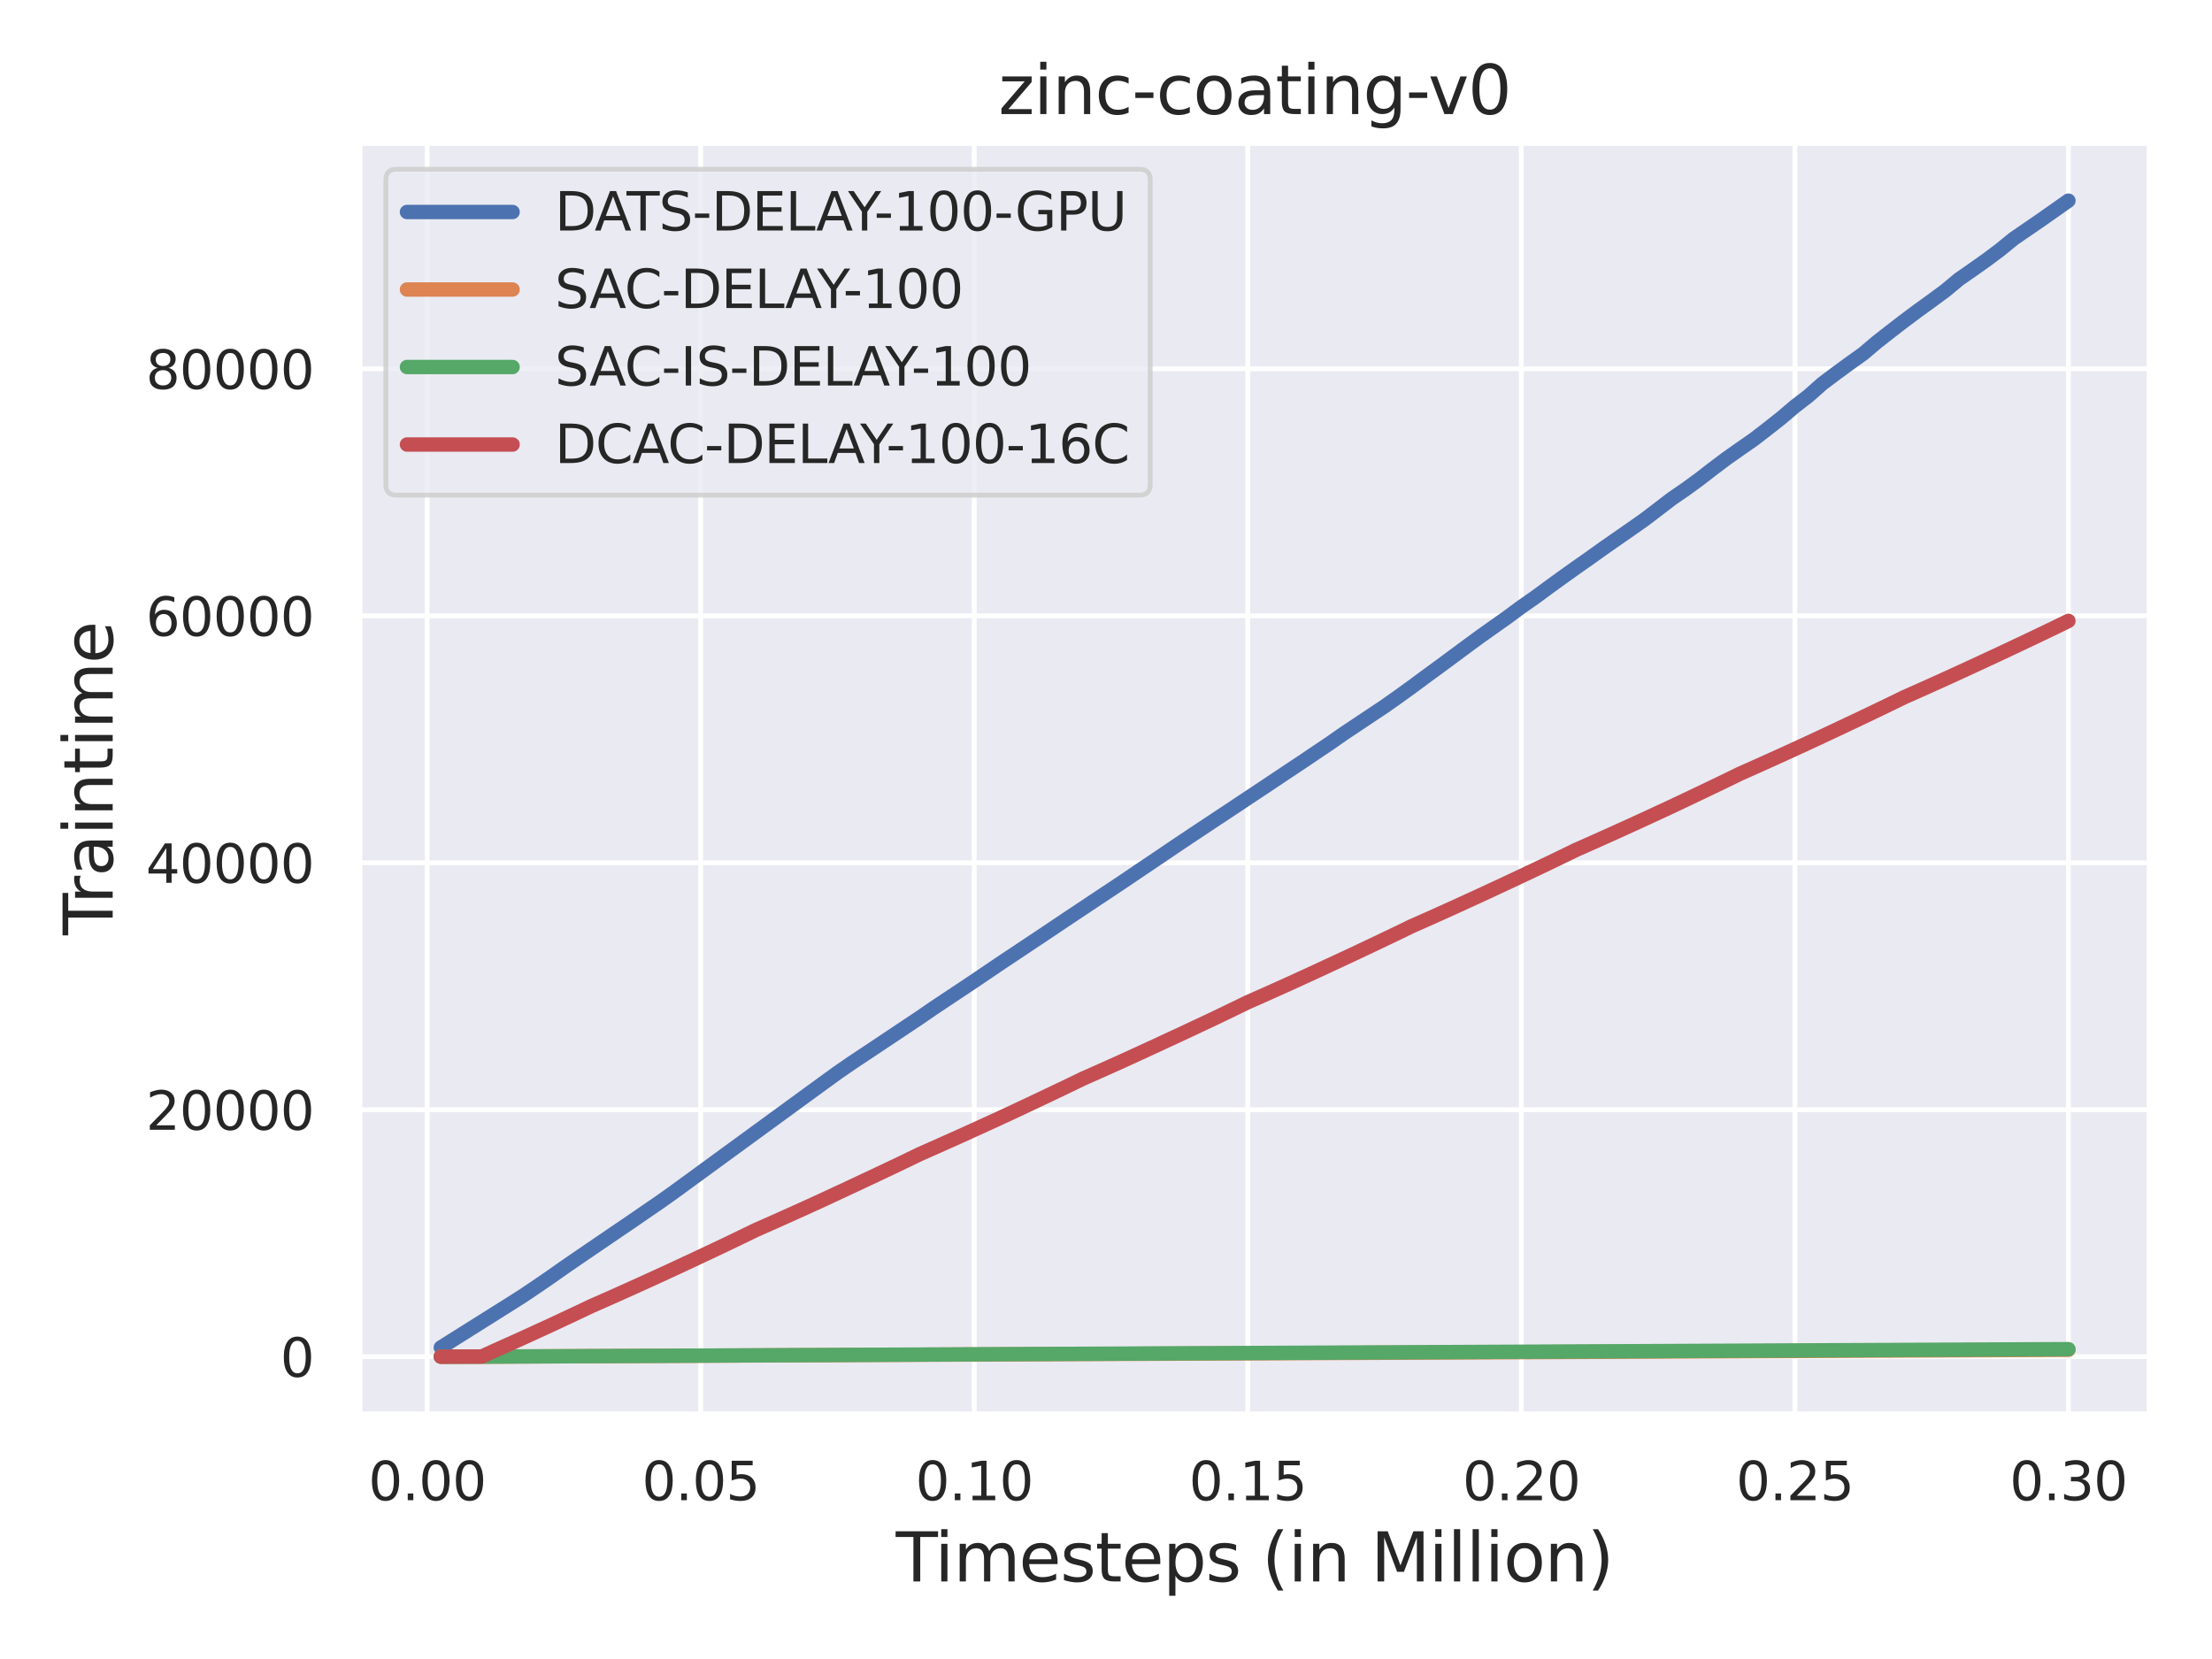 <?xml version="1.0" encoding="utf-8" standalone="no"?>
<!DOCTYPE svg PUBLIC "-//W3C//DTD SVG 1.1//EN"
  "http://www.w3.org/Graphics/SVG/1.1/DTD/svg11.dtd">
<svg xmlns:xlink="http://www.w3.org/1999/xlink" width="460.8pt" height="345.6pt" viewBox="0 0 460.8 345.6" xmlns="http://www.w3.org/2000/svg" version="1.1">
 <defs>
  <style type="text/css">*{stroke-linejoin: round; stroke-linecap: butt}</style>
 </defs>
 <g id="figure_1">
  <g id="patch_1">
   <path d="M 0 345.6 
L 460.8 345.6 
L 460.8 0 
L 0 0 
z
" style="fill: #ffffff"/>
  </g>
  <g id="axes_1">
   <g id="patch_2">
    <path d="M 74.88 294.66 
L 447.84 294.66 
L 447.84 29.76 
L 74.88 29.76 
z
" style="fill: #eaeaf2"/>
   </g>
   <g id="matplotlib.axis_1">
    <g id="xtick_1">
     <g id="line2d_1">
      <path d="M 88.984 294.66 
L 88.984 29.76 
" clip-path="url(#pa0d3969c06)" style="fill: none; stroke: #ffffff; stroke-linecap: round"/>
     </g>
     <g id="text_1">
      <!-- 0.00 -->
      <g style="fill: #262626" transform="translate(76.737 312.518)scale(0.11 -0.11)">
       <defs>
        <path id="DejaVuSans-30" d="M 2034 4250 
Q 1547 4250 1301 3770 
Q 1056 3291 1056 2328 
Q 1056 1369 1301 889 
Q 1547 409 2034 409 
Q 2525 409 2770 889 
Q 3016 1369 3016 2328 
Q 3016 3291 2770 3770 
Q 2525 4250 2034 4250 
z
M 2034 4750 
Q 2819 4750 3233 4129 
Q 3647 3509 3647 2328 
Q 3647 1150 3233 529 
Q 2819 -91 2034 -91 
Q 1250 -91 836 529 
Q 422 1150 422 2328 
Q 422 3509 836 4129 
Q 1250 4750 2034 4750 
z
" transform="scale(0.016)"/>
        <path id="DejaVuSans-2e" d="M 684 794 
L 1344 794 
L 1344 0 
L 684 0 
L 684 794 
z
" transform="scale(0.016)"/>
       </defs>
       <use xlink:href="#DejaVuSans-30"/>
       <use xlink:href="#DejaVuSans-2e" x="63.623"/>
       <use xlink:href="#DejaVuSans-30" x="95.41"/>
       <use xlink:href="#DejaVuSans-30" x="159.033"/>
      </g>
     </g>
    </g>
    <g id="xtick_2">
     <g id="line2d_2">
      <path d="M 145.967 294.66 
L 145.967 29.76 
" clip-path="url(#pa0d3969c06)" style="fill: none; stroke: #ffffff; stroke-linecap: round"/>
     </g>
     <g id="text_2">
      <!-- 0.05 -->
      <g style="fill: #262626" transform="translate(133.721 312.518)scale(0.11 -0.11)">
       <defs>
        <path id="DejaVuSans-35" d="M 691 4666 
L 3169 4666 
L 3169 4134 
L 1269 4134 
L 1269 2991 
Q 1406 3038 1543 3061 
Q 1681 3084 1819 3084 
Q 2600 3084 3056 2656 
Q 3513 2228 3513 1497 
Q 3513 744 3044 326 
Q 2575 -91 1722 -91 
Q 1428 -91 1123 -41 
Q 819 9 494 109 
L 494 744 
Q 775 591 1075 516 
Q 1375 441 1709 441 
Q 2250 441 2565 725 
Q 2881 1009 2881 1497 
Q 2881 1984 2565 2268 
Q 2250 2553 1709 2553 
Q 1456 2553 1204 2497 
Q 953 2441 691 2322 
L 691 4666 
z
" transform="scale(0.016)"/>
       </defs>
       <use xlink:href="#DejaVuSans-30"/>
       <use xlink:href="#DejaVuSans-2e" x="63.623"/>
       <use xlink:href="#DejaVuSans-30" x="95.41"/>
       <use xlink:href="#DejaVuSans-35" x="159.033"/>
      </g>
     </g>
    </g>
    <g id="xtick_3">
     <g id="line2d_3">
      <path d="M 202.951 294.66 
L 202.951 29.76 
" clip-path="url(#pa0d3969c06)" style="fill: none; stroke: #ffffff; stroke-linecap: round"/>
     </g>
     <g id="text_3">
      <!-- 0.10 -->
      <g style="fill: #262626" transform="translate(190.705 312.518)scale(0.11 -0.11)">
       <defs>
        <path id="DejaVuSans-31" d="M 794 531 
L 1825 531 
L 1825 4091 
L 703 3866 
L 703 4441 
L 1819 4666 
L 2450 4666 
L 2450 531 
L 3481 531 
L 3481 0 
L 794 0 
L 794 531 
z
" transform="scale(0.016)"/>
       </defs>
       <use xlink:href="#DejaVuSans-30"/>
       <use xlink:href="#DejaVuSans-2e" x="63.623"/>
       <use xlink:href="#DejaVuSans-31" x="95.41"/>
       <use xlink:href="#DejaVuSans-30" x="159.033"/>
      </g>
     </g>
    </g>
    <g id="xtick_4">
     <g id="line2d_4">
      <path d="M 259.935 294.66 
L 259.935 29.76 
" clip-path="url(#pa0d3969c06)" style="fill: none; stroke: #ffffff; stroke-linecap: round"/>
     </g>
     <g id="text_4">
      <!-- 0.15 -->
      <g style="fill: #262626" transform="translate(247.689 312.518)scale(0.11 -0.11)">
       <use xlink:href="#DejaVuSans-30"/>
       <use xlink:href="#DejaVuSans-2e" x="63.623"/>
       <use xlink:href="#DejaVuSans-31" x="95.41"/>
       <use xlink:href="#DejaVuSans-35" x="159.033"/>
      </g>
     </g>
    </g>
    <g id="xtick_5">
     <g id="line2d_5">
      <path d="M 316.919 294.66 
L 316.919 29.76 
" clip-path="url(#pa0d3969c06)" style="fill: none; stroke: #ffffff; stroke-linecap: round"/>
     </g>
     <g id="text_5">
      <!-- 0.20 -->
      <g style="fill: #262626" transform="translate(304.673 312.518)scale(0.11 -0.11)">
       <defs>
        <path id="DejaVuSans-32" d="M 1228 531 
L 3431 531 
L 3431 0 
L 469 0 
L 469 531 
Q 828 903 1448 1529 
Q 2069 2156 2228 2338 
Q 2531 2678 2651 2914 
Q 2772 3150 2772 3378 
Q 2772 3750 2511 3984 
Q 2250 4219 1831 4219 
Q 1534 4219 1204 4116 
Q 875 4013 500 3803 
L 500 4441 
Q 881 4594 1212 4672 
Q 1544 4750 1819 4750 
Q 2544 4750 2975 4387 
Q 3406 4025 3406 3419 
Q 3406 3131 3298 2873 
Q 3191 2616 2906 2266 
Q 2828 2175 2409 1742 
Q 1991 1309 1228 531 
z
" transform="scale(0.016)"/>
       </defs>
       <use xlink:href="#DejaVuSans-30"/>
       <use xlink:href="#DejaVuSans-2e" x="63.623"/>
       <use xlink:href="#DejaVuSans-32" x="95.41"/>
       <use xlink:href="#DejaVuSans-30" x="159.033"/>
      </g>
     </g>
    </g>
    <g id="xtick_6">
     <g id="line2d_6">
      <path d="M 373.903 294.66 
L 373.903 29.76 
" clip-path="url(#pa0d3969c06)" style="fill: none; stroke: #ffffff; stroke-linecap: round"/>
     </g>
     <g id="text_6">
      <!-- 0.25 -->
      <g style="fill: #262626" transform="translate(361.657 312.518)scale(0.11 -0.11)">
       <use xlink:href="#DejaVuSans-30"/>
       <use xlink:href="#DejaVuSans-2e" x="63.623"/>
       <use xlink:href="#DejaVuSans-32" x="95.41"/>
       <use xlink:href="#DejaVuSans-35" x="159.033"/>
      </g>
     </g>
    </g>
    <g id="xtick_7">
     <g id="line2d_7">
      <path d="M 430.887 294.66 
L 430.887 29.76 
" clip-path="url(#pa0d3969c06)" style="fill: none; stroke: #ffffff; stroke-linecap: round"/>
     </g>
     <g id="text_7">
      <!-- 0.30 -->
      <g style="fill: #262626" transform="translate(418.641 312.518)scale(0.11 -0.11)">
       <defs>
        <path id="DejaVuSans-33" d="M 2597 2516 
Q 3050 2419 3304 2112 
Q 3559 1806 3559 1356 
Q 3559 666 3084 287 
Q 2609 -91 1734 -91 
Q 1441 -91 1130 -33 
Q 819 25 488 141 
L 488 750 
Q 750 597 1062 519 
Q 1375 441 1716 441 
Q 2309 441 2620 675 
Q 2931 909 2931 1356 
Q 2931 1769 2642 2001 
Q 2353 2234 1838 2234 
L 1294 2234 
L 1294 2753 
L 1863 2753 
Q 2328 2753 2575 2939 
Q 2822 3125 2822 3475 
Q 2822 3834 2567 4026 
Q 2313 4219 1838 4219 
Q 1578 4219 1281 4162 
Q 984 4106 628 3988 
L 628 4550 
Q 988 4650 1302 4700 
Q 1616 4750 1894 4750 
Q 2613 4750 3031 4423 
Q 3450 4097 3450 3541 
Q 3450 3153 3228 2886 
Q 3006 2619 2597 2516 
z
" transform="scale(0.016)"/>
       </defs>
       <use xlink:href="#DejaVuSans-30"/>
       <use xlink:href="#DejaVuSans-2e" x="63.623"/>
       <use xlink:href="#DejaVuSans-33" x="95.41"/>
       <use xlink:href="#DejaVuSans-30" x="159.033"/>
      </g>
     </g>
    </g>
    <g id="text_8">
     <!-- Timesteps (in Million) -->
     <g style="fill: #262626" transform="translate(186.614 329.444)scale(0.14 -0.14)">
      <defs>
       <path id="DejaVuSans-54" d="M -19 4666 
L 3928 4666 
L 3928 4134 
L 2272 4134 
L 2272 0 
L 1638 0 
L 1638 4134 
L -19 4134 
L -19 4666 
z
" transform="scale(0.016)"/>
       <path id="DejaVuSans-69" d="M 603 3500 
L 1178 3500 
L 1178 0 
L 603 0 
L 603 3500 
z
M 603 4863 
L 1178 4863 
L 1178 4134 
L 603 4134 
L 603 4863 
z
" transform="scale(0.016)"/>
       <path id="DejaVuSans-6d" d="M 3328 2828 
Q 3544 3216 3844 3400 
Q 4144 3584 4550 3584 
Q 5097 3584 5394 3201 
Q 5691 2819 5691 2113 
L 5691 0 
L 5113 0 
L 5113 2094 
Q 5113 2597 4934 2840 
Q 4756 3084 4391 3084 
Q 3944 3084 3684 2787 
Q 3425 2491 3425 1978 
L 3425 0 
L 2847 0 
L 2847 2094 
Q 2847 2600 2669 2842 
Q 2491 3084 2119 3084 
Q 1678 3084 1418 2786 
Q 1159 2488 1159 1978 
L 1159 0 
L 581 0 
L 581 3500 
L 1159 3500 
L 1159 2956 
Q 1356 3278 1631 3431 
Q 1906 3584 2284 3584 
Q 2666 3584 2933 3390 
Q 3200 3197 3328 2828 
z
" transform="scale(0.016)"/>
       <path id="DejaVuSans-65" d="M 3597 1894 
L 3597 1613 
L 953 1613 
Q 991 1019 1311 708 
Q 1631 397 2203 397 
Q 2534 397 2845 478 
Q 3156 559 3463 722 
L 3463 178 
Q 3153 47 2828 -22 
Q 2503 -91 2169 -91 
Q 1331 -91 842 396 
Q 353 884 353 1716 
Q 353 2575 817 3079 
Q 1281 3584 2069 3584 
Q 2775 3584 3186 3129 
Q 3597 2675 3597 1894 
z
M 3022 2063 
Q 3016 2534 2758 2815 
Q 2500 3097 2075 3097 
Q 1594 3097 1305 2825 
Q 1016 2553 972 2059 
L 3022 2063 
z
" transform="scale(0.016)"/>
       <path id="DejaVuSans-73" d="M 2834 3397 
L 2834 2853 
Q 2591 2978 2328 3040 
Q 2066 3103 1784 3103 
Q 1356 3103 1142 2972 
Q 928 2841 928 2578 
Q 928 2378 1081 2264 
Q 1234 2150 1697 2047 
L 1894 2003 
Q 2506 1872 2764 1633 
Q 3022 1394 3022 966 
Q 3022 478 2636 193 
Q 2250 -91 1575 -91 
Q 1294 -91 989 -36 
Q 684 19 347 128 
L 347 722 
Q 666 556 975 473 
Q 1284 391 1588 391 
Q 1994 391 2212 530 
Q 2431 669 2431 922 
Q 2431 1156 2273 1281 
Q 2116 1406 1581 1522 
L 1381 1569 
Q 847 1681 609 1914 
Q 372 2147 372 2553 
Q 372 3047 722 3315 
Q 1072 3584 1716 3584 
Q 2034 3584 2315 3537 
Q 2597 3491 2834 3397 
z
" transform="scale(0.016)"/>
       <path id="DejaVuSans-74" d="M 1172 4494 
L 1172 3500 
L 2356 3500 
L 2356 3053 
L 1172 3053 
L 1172 1153 
Q 1172 725 1289 603 
Q 1406 481 1766 481 
L 2356 481 
L 2356 0 
L 1766 0 
Q 1100 0 847 248 
Q 594 497 594 1153 
L 594 3053 
L 172 3053 
L 172 3500 
L 594 3500 
L 594 4494 
L 1172 4494 
z
" transform="scale(0.016)"/>
       <path id="DejaVuSans-70" d="M 1159 525 
L 1159 -1331 
L 581 -1331 
L 581 3500 
L 1159 3500 
L 1159 2969 
Q 1341 3281 1617 3432 
Q 1894 3584 2278 3584 
Q 2916 3584 3314 3078 
Q 3713 2572 3713 1747 
Q 3713 922 3314 415 
Q 2916 -91 2278 -91 
Q 1894 -91 1617 61 
Q 1341 213 1159 525 
z
M 3116 1747 
Q 3116 2381 2855 2742 
Q 2594 3103 2138 3103 
Q 1681 3103 1420 2742 
Q 1159 2381 1159 1747 
Q 1159 1113 1420 752 
Q 1681 391 2138 391 
Q 2594 391 2855 752 
Q 3116 1113 3116 1747 
z
" transform="scale(0.016)"/>
       <path id="DejaVuSans-20" transform="scale(0.016)"/>
       <path id="DejaVuSans-28" d="M 1984 4856 
Q 1566 4138 1362 3434 
Q 1159 2731 1159 2009 
Q 1159 1288 1364 580 
Q 1569 -128 1984 -844 
L 1484 -844 
Q 1016 -109 783 600 
Q 550 1309 550 2009 
Q 550 2706 781 3412 
Q 1013 4119 1484 4856 
L 1984 4856 
z
" transform="scale(0.016)"/>
       <path id="DejaVuSans-6e" d="M 3513 2113 
L 3513 0 
L 2938 0 
L 2938 2094 
Q 2938 2591 2744 2837 
Q 2550 3084 2163 3084 
Q 1697 3084 1428 2787 
Q 1159 2491 1159 1978 
L 1159 0 
L 581 0 
L 581 3500 
L 1159 3500 
L 1159 2956 
Q 1366 3272 1645 3428 
Q 1925 3584 2291 3584 
Q 2894 3584 3203 3211 
Q 3513 2838 3513 2113 
z
" transform="scale(0.016)"/>
       <path id="DejaVuSans-4d" d="M 628 4666 
L 1569 4666 
L 2759 1491 
L 3956 4666 
L 4897 4666 
L 4897 0 
L 4281 0 
L 4281 4097 
L 3078 897 
L 2444 897 
L 1241 4097 
L 1241 0 
L 628 0 
L 628 4666 
z
" transform="scale(0.016)"/>
       <path id="DejaVuSans-6c" d="M 603 4863 
L 1178 4863 
L 1178 0 
L 603 0 
L 603 4863 
z
" transform="scale(0.016)"/>
       <path id="DejaVuSans-6f" d="M 1959 3097 
Q 1497 3097 1228 2736 
Q 959 2375 959 1747 
Q 959 1119 1226 758 
Q 1494 397 1959 397 
Q 2419 397 2687 759 
Q 2956 1122 2956 1747 
Q 2956 2369 2687 2733 
Q 2419 3097 1959 3097 
z
M 1959 3584 
Q 2709 3584 3137 3096 
Q 3566 2609 3566 1747 
Q 3566 888 3137 398 
Q 2709 -91 1959 -91 
Q 1206 -91 779 398 
Q 353 888 353 1747 
Q 353 2609 779 3096 
Q 1206 3584 1959 3584 
z
" transform="scale(0.016)"/>
       <path id="DejaVuSans-29" d="M 513 4856 
L 1013 4856 
Q 1481 4119 1714 3412 
Q 1947 2706 1947 2009 
Q 1947 1309 1714 600 
Q 1481 -109 1013 -844 
L 513 -844 
Q 928 -128 1133 580 
Q 1338 1288 1338 2009 
Q 1338 2731 1133 3434 
Q 928 4138 513 4856 
z
" transform="scale(0.016)"/>
      </defs>
      <use xlink:href="#DejaVuSans-54"/>
      <use xlink:href="#DejaVuSans-69" x="57.959"/>
      <use xlink:href="#DejaVuSans-6d" x="85.742"/>
      <use xlink:href="#DejaVuSans-65" x="183.154"/>
      <use xlink:href="#DejaVuSans-73" x="244.678"/>
      <use xlink:href="#DejaVuSans-74" x="296.777"/>
      <use xlink:href="#DejaVuSans-65" x="335.986"/>
      <use xlink:href="#DejaVuSans-70" x="397.51"/>
      <use xlink:href="#DejaVuSans-73" x="460.986"/>
      <use xlink:href="#DejaVuSans-20" x="513.086"/>
      <use xlink:href="#DejaVuSans-28" x="544.873"/>
      <use xlink:href="#DejaVuSans-69" x="583.887"/>
      <use xlink:href="#DejaVuSans-6e" x="611.67"/>
      <use xlink:href="#DejaVuSans-20" x="675.049"/>
      <use xlink:href="#DejaVuSans-4d" x="706.836"/>
      <use xlink:href="#DejaVuSans-69" x="793.115"/>
      <use xlink:href="#DejaVuSans-6c" x="820.898"/>
      <use xlink:href="#DejaVuSans-6c" x="848.682"/>
      <use xlink:href="#DejaVuSans-69" x="876.465"/>
      <use xlink:href="#DejaVuSans-6f" x="904.248"/>
      <use xlink:href="#DejaVuSans-6e" x="965.43"/>
      <use xlink:href="#DejaVuSans-29" x="1028.809"/>
     </g>
    </g>
   </g>
   <g id="matplotlib.axis_2">
    <g id="ytick_1">
     <g id="line2d_8">
      <path d="M 74.88 282.621 
L 447.84 282.621 
" clip-path="url(#pa0d3969c06)" style="fill: none; stroke: #ffffff; stroke-linecap: round"/>
     </g>
     <g id="text_9">
      <!-- 0 -->
      <g style="fill: #262626" transform="translate(58.381 286.8)scale(0.11 -0.11)">
       <use xlink:href="#DejaVuSans-30"/>
      </g>
     </g>
    </g>
    <g id="ytick_2">
     <g id="line2d_9">
      <path d="M 74.88 231.174 
L 447.84 231.174 
" clip-path="url(#pa0d3969c06)" style="fill: none; stroke: #ffffff; stroke-linecap: round"/>
     </g>
     <g id="text_10">
      <!-- 20000 -->
      <g style="fill: #262626" transform="translate(30.386 235.353)scale(0.11 -0.11)">
       <use xlink:href="#DejaVuSans-32"/>
       <use xlink:href="#DejaVuSans-30" x="63.623"/>
       <use xlink:href="#DejaVuSans-30" x="127.246"/>
       <use xlink:href="#DejaVuSans-30" x="190.869"/>
       <use xlink:href="#DejaVuSans-30" x="254.492"/>
      </g>
     </g>
    </g>
    <g id="ytick_3">
     <g id="line2d_10">
      <path d="M 74.88 179.727 
L 447.84 179.727 
" clip-path="url(#pa0d3969c06)" style="fill: none; stroke: #ffffff; stroke-linecap: round"/>
     </g>
     <g id="text_11">
      <!-- 40000 -->
      <g style="fill: #262626" transform="translate(30.386 183.906)scale(0.11 -0.11)">
       <defs>
        <path id="DejaVuSans-34" d="M 2419 4116 
L 825 1625 
L 2419 1625 
L 2419 4116 
z
M 2253 4666 
L 3047 4666 
L 3047 1625 
L 3713 1625 
L 3713 1100 
L 3047 1100 
L 3047 0 
L 2419 0 
L 2419 1100 
L 313 1100 
L 313 1709 
L 2253 4666 
z
" transform="scale(0.016)"/>
       </defs>
       <use xlink:href="#DejaVuSans-34"/>
       <use xlink:href="#DejaVuSans-30" x="63.623"/>
       <use xlink:href="#DejaVuSans-30" x="127.246"/>
       <use xlink:href="#DejaVuSans-30" x="190.869"/>
       <use xlink:href="#DejaVuSans-30" x="254.492"/>
      </g>
     </g>
    </g>
    <g id="ytick_4">
     <g id="line2d_11">
      <path d="M 74.88 128.28 
L 447.84 128.28 
" clip-path="url(#pa0d3969c06)" style="fill: none; stroke: #ffffff; stroke-linecap: round"/>
     </g>
     <g id="text_12">
      <!-- 60000 -->
      <g style="fill: #262626" transform="translate(30.386 132.459)scale(0.11 -0.11)">
       <defs>
        <path id="DejaVuSans-36" d="M 2113 2584 
Q 1688 2584 1439 2293 
Q 1191 2003 1191 1497 
Q 1191 994 1439 701 
Q 1688 409 2113 409 
Q 2538 409 2786 701 
Q 3034 994 3034 1497 
Q 3034 2003 2786 2293 
Q 2538 2584 2113 2584 
z
M 3366 4563 
L 3366 3988 
Q 3128 4100 2886 4159 
Q 2644 4219 2406 4219 
Q 1781 4219 1451 3797 
Q 1122 3375 1075 2522 
Q 1259 2794 1537 2939 
Q 1816 3084 2150 3084 
Q 2853 3084 3261 2657 
Q 3669 2231 3669 1497 
Q 3669 778 3244 343 
Q 2819 -91 2113 -91 
Q 1303 -91 875 529 
Q 447 1150 447 2328 
Q 447 3434 972 4092 
Q 1497 4750 2381 4750 
Q 2619 4750 2861 4703 
Q 3103 4656 3366 4563 
z
" transform="scale(0.016)"/>
       </defs>
       <use xlink:href="#DejaVuSans-36"/>
       <use xlink:href="#DejaVuSans-30" x="63.623"/>
       <use xlink:href="#DejaVuSans-30" x="127.246"/>
       <use xlink:href="#DejaVuSans-30" x="190.869"/>
       <use xlink:href="#DejaVuSans-30" x="254.492"/>
      </g>
     </g>
    </g>
    <g id="ytick_5">
     <g id="line2d_12">
      <path d="M 74.88 76.833 
L 447.84 76.833 
" clip-path="url(#pa0d3969c06)" style="fill: none; stroke: #ffffff; stroke-linecap: round"/>
     </g>
     <g id="text_13">
      <!-- 80000 -->
      <g style="fill: #262626" transform="translate(30.386 81.012)scale(0.11 -0.11)">
       <defs>
        <path id="DejaVuSans-38" d="M 2034 2216 
Q 1584 2216 1326 1975 
Q 1069 1734 1069 1313 
Q 1069 891 1326 650 
Q 1584 409 2034 409 
Q 2484 409 2743 651 
Q 3003 894 3003 1313 
Q 3003 1734 2745 1975 
Q 2488 2216 2034 2216 
z
M 1403 2484 
Q 997 2584 770 2862 
Q 544 3141 544 3541 
Q 544 4100 942 4425 
Q 1341 4750 2034 4750 
Q 2731 4750 3128 4425 
Q 3525 4100 3525 3541 
Q 3525 3141 3298 2862 
Q 3072 2584 2669 2484 
Q 3125 2378 3379 2068 
Q 3634 1759 3634 1313 
Q 3634 634 3220 271 
Q 2806 -91 2034 -91 
Q 1263 -91 848 271 
Q 434 634 434 1313 
Q 434 1759 690 2068 
Q 947 2378 1403 2484 
z
M 1172 3481 
Q 1172 3119 1398 2916 
Q 1625 2713 2034 2713 
Q 2441 2713 2670 2916 
Q 2900 3119 2900 3481 
Q 2900 3844 2670 4047 
Q 2441 4250 2034 4250 
Q 1625 4250 1398 4047 
Q 1172 3844 1172 3481 
z
" transform="scale(0.016)"/>
       </defs>
       <use xlink:href="#DejaVuSans-38"/>
       <use xlink:href="#DejaVuSans-30" x="63.623"/>
       <use xlink:href="#DejaVuSans-30" x="127.246"/>
       <use xlink:href="#DejaVuSans-30" x="190.869"/>
       <use xlink:href="#DejaVuSans-30" x="254.492"/>
      </g>
     </g>
    </g>
    <g id="text_14">
     <!-- Traintime -->
     <g style="fill: #262626" transform="translate(23.475 194.816)rotate(-90)scale(0.14 -0.14)">
      <defs>
       <path id="DejaVuSans-72" d="M 2631 2963 
Q 2534 3019 2420 3045 
Q 2306 3072 2169 3072 
Q 1681 3072 1420 2755 
Q 1159 2438 1159 1844 
L 1159 0 
L 581 0 
L 581 3500 
L 1159 3500 
L 1159 2956 
Q 1341 3275 1631 3429 
Q 1922 3584 2338 3584 
Q 2397 3584 2469 3576 
Q 2541 3569 2628 3553 
L 2631 2963 
z
" transform="scale(0.016)"/>
       <path id="DejaVuSans-61" d="M 2194 1759 
Q 1497 1759 1228 1600 
Q 959 1441 959 1056 
Q 959 750 1161 570 
Q 1363 391 1709 391 
Q 2188 391 2477 730 
Q 2766 1069 2766 1631 
L 2766 1759 
L 2194 1759 
z
M 3341 1997 
L 3341 0 
L 2766 0 
L 2766 531 
Q 2569 213 2275 61 
Q 1981 -91 1556 -91 
Q 1019 -91 701 211 
Q 384 513 384 1019 
Q 384 1609 779 1909 
Q 1175 2209 1959 2209 
L 2766 2209 
L 2766 2266 
Q 2766 2663 2505 2880 
Q 2244 3097 1772 3097 
Q 1472 3097 1187 3025 
Q 903 2953 641 2809 
L 641 3341 
Q 956 3463 1253 3523 
Q 1550 3584 1831 3584 
Q 2591 3584 2966 3190 
Q 3341 2797 3341 1997 
z
" transform="scale(0.016)"/>
      </defs>
      <use xlink:href="#DejaVuSans-54"/>
      <use xlink:href="#DejaVuSans-72" x="46.334"/>
      <use xlink:href="#DejaVuSans-61" x="87.447"/>
      <use xlink:href="#DejaVuSans-69" x="148.727"/>
      <use xlink:href="#DejaVuSans-6e" x="176.51"/>
      <use xlink:href="#DejaVuSans-74" x="239.889"/>
      <use xlink:href="#DejaVuSans-69" x="279.098"/>
      <use xlink:href="#DejaVuSans-6d" x="306.881"/>
      <use xlink:href="#DejaVuSans-65" x="404.293"/>
     </g>
    </g>
   </g>
   <g id="PolyCollection_1">
    <defs>
     <path id="m9f8b749612" d="M 91.833 -64.89 
L 91.833 -64.89 
L 94.682 -66.681 
L 97.531 -68.471 
L 100.38 -70.262 
L 103.23 -72.053 
L 106.079 -73.843 
L 108.928 -75.649 
L 111.777 -77.568 
L 114.626 -79.521 
L 117.476 -81.525 
L 120.325 -83.485 
L 123.174 -85.427 
L 126.023 -87.368 
L 128.872 -89.308 
L 131.721 -91.243 
L 134.571 -93.21 
L 137.42 -95.157 
L 140.269 -97.18 
L 143.118 -99.261 
L 145.967 -101.341 
L 148.817 -103.421 
L 151.666 -105.502 
L 154.515 -107.582 
L 157.364 -109.661 
L 160.213 -111.741 
L 163.063 -113.821 
L 165.912 -115.901 
L 168.761 -117.982 
L 171.61 -120.052 
L 174.459 -122.124 
L 177.309 -124.089 
L 180.158 -125.987 
L 183.007 -127.883 
L 185.856 -129.783 
L 188.705 -131.683 
L 191.555 -133.582 
L 194.404 -135.544 
L 197.253 -137.441 
L 200.102 -139.338 
L 202.951 -141.236 
L 205.801 -143.164 
L 208.65 -145.09 
L 211.499 -146.986 
L 214.348 -148.883 
L 217.197 -150.777 
L 220.047 -152.691 
L 222.896 -154.6 
L 225.745 -156.492 
L 228.594 -158.39 
L 231.443 -160.282 
L 234.293 -162.177 
L 237.142 -164.114 
L 239.991 -166.023 
L 242.84 -167.952 
L 245.689 -169.876 
L 248.539 -171.778 
L 251.388 -173.668 
L 254.237 -175.556 
L 257.086 -177.444 
L 259.935 -179.342 
L 262.785 -181.232 
L 265.634 -183.129 
L 268.483 -185.032 
L 271.332 -186.922 
L 274.181 -188.85 
L 277.031 -190.763 
L 279.88 -192.753 
L 282.729 -194.651 
L 285.578 -196.553 
L 288.427 -198.451 
L 291.277 -200.463 
L 294.126 -202.52 
L 296.975 -204.628 
L 299.824 -206.71 
L 302.673 -208.818 
L 305.523 -210.931 
L 308.372 -213.021 
L 311.221 -215.04 
L 314.07 -217.053 
L 316.919 -219.169 
L 319.769 -221.151 
L 322.618 -223.251 
L 325.467 -225.315 
L 328.316 -227.35 
L 331.165 -229.345 
L 334.015 -231.387 
L 336.864 -233.371 
L 339.713 -235.351 
L 342.562 -237.353 
L 345.411 -239.523 
L 348.261 -241.706 
L 351.11 -243.664 
L 353.959 -245.741 
L 356.808 -247.943 
L 359.657 -250.085 
L 362.507 -252.094 
L 365.356 -254.075 
L 368.205 -256.274 
L 371.054 -258.52 
L 373.903 -260.94 
L 376.753 -263.135 
L 379.602 -265.665 
L 382.451 -267.807 
L 385.3 -269.893 
L 388.149 -271.933 
L 390.999 -274.347 
L 393.848 -276.575 
L 396.697 -278.769 
L 399.546 -280.898 
L 402.395 -282.954 
L 405.244 -285.057 
L 408.094 -287.427 
L 410.943 -289.408 
L 413.792 -291.424 
L 416.641 -293.554 
L 419.49 -295.877 
L 422.34 -297.836 
L 425.189 -299.791 
L 428.038 -301.796 
L 430.887 -303.799 
L 430.887 -303.799 
L 430.887 -303.799 
L 428.038 -301.796 
L 425.189 -299.791 
L 422.34 -297.836 
L 419.49 -295.877 
L 416.641 -293.554 
L 413.792 -291.424 
L 410.943 -289.408 
L 408.094 -287.427 
L 405.244 -285.057 
L 402.395 -282.954 
L 399.546 -280.898 
L 396.697 -278.769 
L 393.848 -276.575 
L 390.999 -274.347 
L 388.149 -271.933 
L 385.3 -269.893 
L 382.451 -267.807 
L 379.602 -265.665 
L 376.753 -263.135 
L 373.903 -260.94 
L 371.054 -258.52 
L 368.205 -256.274 
L 365.356 -254.075 
L 362.507 -252.094 
L 359.657 -250.085 
L 356.808 -247.943 
L 353.959 -245.741 
L 351.11 -243.664 
L 348.261 -241.706 
L 345.411 -239.523 
L 342.562 -237.353 
L 339.713 -235.351 
L 336.864 -233.371 
L 334.015 -231.387 
L 331.165 -229.345 
L 328.316 -227.35 
L 325.467 -225.315 
L 322.618 -223.251 
L 319.769 -221.151 
L 316.919 -219.169 
L 314.07 -217.053 
L 311.221 -215.04 
L 308.372 -213.021 
L 305.523 -210.931 
L 302.673 -208.818 
L 299.824 -206.71 
L 296.975 -204.628 
L 294.126 -202.52 
L 291.277 -200.463 
L 288.427 -198.451 
L 285.578 -196.553 
L 282.729 -194.651 
L 279.88 -192.753 
L 277.031 -190.763 
L 274.181 -188.85 
L 271.332 -186.922 
L 268.483 -185.032 
L 265.634 -183.129 
L 262.785 -181.232 
L 259.935 -179.342 
L 257.086 -177.444 
L 254.237 -175.556 
L 251.388 -173.668 
L 248.539 -171.778 
L 245.689 -169.876 
L 242.84 -167.952 
L 239.991 -166.023 
L 237.142 -164.114 
L 234.293 -162.177 
L 231.443 -160.282 
L 228.594 -158.39 
L 225.745 -156.492 
L 222.896 -154.6 
L 220.047 -152.691 
L 217.197 -150.777 
L 214.348 -148.883 
L 211.499 -146.986 
L 208.65 -145.09 
L 205.801 -143.164 
L 202.951 -141.236 
L 200.102 -139.338 
L 197.253 -137.441 
L 194.404 -135.544 
L 191.555 -133.582 
L 188.705 -131.683 
L 185.856 -129.783 
L 183.007 -127.883 
L 180.158 -125.987 
L 177.309 -124.089 
L 174.459 -122.124 
L 171.61 -120.052 
L 168.761 -117.982 
L 165.912 -115.901 
L 163.063 -113.821 
L 160.213 -111.741 
L 157.364 -109.661 
L 154.515 -107.582 
L 151.666 -105.502 
L 148.817 -103.421 
L 145.967 -101.341 
L 143.118 -99.261 
L 140.269 -97.18 
L 137.42 -95.157 
L 134.571 -93.21 
L 131.721 -91.243 
L 128.872 -89.308 
L 126.023 -87.368 
L 123.174 -85.427 
L 120.325 -83.485 
L 117.476 -81.525 
L 114.626 -79.521 
L 111.777 -77.568 
L 108.928 -75.649 
L 106.079 -73.843 
L 103.23 -72.053 
L 100.38 -70.262 
L 97.531 -68.471 
L 94.682 -66.681 
L 91.833 -64.89 
z
" style="stroke: #ffffff; stroke-opacity: 0.5"/>
    </defs>
    <g clip-path="url(#pa0d3969c06)">
     <use xlink:href="#m9f8b749612" x="0" y="345.6" style="fill: #4c72b0; fill-opacity: 0.5; stroke: #ffffff; stroke-opacity: 0.5"/>
    </g>
   </g>
   <g id="PolyCollection_2">
    <defs>
     <path id="m6808bc0b25" d="M 91.833 -62.981 
L 91.833 -62.981 
L 94.682 -62.983 
L 97.531 -62.984 
L 100.38 -62.986 
L 103.23 -62.998 
L 106.079 -63.011 
L 108.928 -63.024 
L 111.777 -63.037 
L 114.626 -63.049 
L 117.476 -63.062 
L 120.325 -63.075 
L 123.174 -63.088 
L 126.023 -63.1 
L 128.872 -63.113 
L 131.721 -63.125 
L 134.571 -63.137 
L 137.42 -63.15 
L 140.269 -63.162 
L 143.118 -63.174 
L 145.967 -63.187 
L 148.817 -63.199 
L 151.666 -63.211 
L 154.515 -63.224 
L 157.364 -63.236 
L 160.213 -63.249 
L 163.063 -63.261 
L 165.912 -63.273 
L 168.761 -63.286 
L 171.61 -63.298 
L 174.459 -63.31 
L 177.309 -63.323 
L 180.158 -63.335 
L 183.007 -63.348 
L 185.856 -63.361 
L 188.705 -63.374 
L 191.555 -63.386 
L 194.404 -63.399 
L 197.253 -63.411 
L 200.102 -63.424 
L 202.951 -63.436 
L 205.801 -63.448 
L 208.65 -63.461 
L 211.499 -63.473 
L 214.348 -63.486 
L 217.197 -63.497 
L 220.047 -63.51 
L 222.896 -63.522 
L 225.745 -63.534 
L 228.594 -63.546 
L 231.443 -63.558 
L 234.293 -63.57 
L 237.142 -63.582 
L 239.991 -63.594 
L 242.84 -63.606 
L 245.689 -63.619 
L 248.539 -63.631 
L 251.388 -63.643 
L 254.237 -63.656 
L 257.086 -63.668 
L 259.935 -63.68 
L 262.785 -63.693 
L 265.634 -63.705 
L 268.483 -63.718 
L 271.332 -63.73 
L 274.181 -63.743 
L 277.031 -63.755 
L 279.88 -63.767 
L 282.729 -63.78 
L 285.578 -63.792 
L 288.427 -63.805 
L 291.277 -63.817 
L 294.126 -63.829 
L 296.975 -63.842 
L 299.824 -63.854 
L 302.673 -63.866 
L 305.523 -63.878 
L 308.372 -63.89 
L 311.221 -63.903 
L 314.07 -63.915 
L 316.919 -63.927 
L 319.769 -63.939 
L 322.618 -63.952 
L 325.467 -63.964 
L 328.316 -63.976 
L 331.165 -63.989 
L 334.015 -64.001 
L 336.864 -64.013 
L 339.713 -64.025 
L 342.562 -64.037 
L 345.411 -64.05 
L 348.261 -64.062 
L 351.11 -64.075 
L 353.959 -64.087 
L 356.808 -64.099 
L 359.657 -64.112 
L 362.507 -64.124 
L 365.356 -64.137 
L 368.205 -64.149 
L 371.054 -64.161 
L 373.903 -64.173 
L 376.753 -64.186 
L 379.602 -64.198 
L 382.451 -64.211 
L 385.3 -64.223 
L 388.149 -64.235 
L 390.999 -64.247 
L 393.848 -64.259 
L 396.697 -64.272 
L 399.546 -64.284 
L 402.395 -64.296 
L 405.244 -64.308 
L 408.094 -64.321 
L 410.943 -64.333 
L 413.792 -64.345 
L 416.641 -64.358 
L 419.49 -64.37 
L 422.34 -64.382 
L 425.189 -64.395 
L 428.038 -64.407 
L 430.887 -64.419 
L 430.887 -64.395 
L 430.887 -64.395 
L 428.038 -64.383 
L 425.189 -64.371 
L 422.34 -64.359 
L 419.49 -64.347 
L 416.641 -64.335 
L 413.792 -64.323 
L 410.943 -64.31 
L 408.094 -64.299 
L 405.244 -64.286 
L 402.395 -64.274 
L 399.546 -64.262 
L 396.697 -64.25 
L 393.848 -64.238 
L 390.999 -64.226 
L 388.149 -64.214 
L 385.3 -64.201 
L 382.451 -64.189 
L 379.602 -64.177 
L 376.753 -64.165 
L 373.903 -64.153 
L 371.054 -64.141 
L 368.205 -64.129 
L 365.356 -64.117 
L 362.507 -64.105 
L 359.657 -64.093 
L 356.808 -64.081 
L 353.959 -64.069 
L 351.11 -64.057 
L 348.261 -64.044 
L 345.411 -64.032 
L 342.562 -64.02 
L 339.713 -64.008 
L 336.864 -63.996 
L 334.015 -63.984 
L 331.165 -63.972 
L 328.316 -63.96 
L 325.467 -63.948 
L 322.618 -63.936 
L 319.769 -63.924 
L 316.919 -63.911 
L 314.07 -63.899 
L 311.221 -63.887 
L 308.372 -63.875 
L 305.523 -63.863 
L 302.673 -63.851 
L 299.824 -63.839 
L 296.975 -63.827 
L 294.126 -63.815 
L 291.277 -63.803 
L 288.427 -63.79 
L 285.578 -63.778 
L 282.729 -63.766 
L 279.88 -63.754 
L 277.031 -63.742 
L 274.181 -63.73 
L 271.332 -63.718 
L 268.483 -63.706 
L 265.634 -63.694 
L 262.785 -63.683 
L 259.935 -63.67 
L 257.086 -63.658 
L 254.237 -63.646 
L 251.388 -63.634 
L 248.539 -63.622 
L 245.689 -63.61 
L 242.84 -63.598 
L 239.991 -63.585 
L 237.142 -63.573 
L 234.293 -63.56 
L 231.443 -63.548 
L 228.594 -63.535 
L 225.745 -63.523 
L 222.896 -63.511 
L 220.047 -63.498 
L 217.197 -63.486 
L 214.348 -63.473 
L 211.499 -63.461 
L 208.65 -63.449 
L 205.801 -63.437 
L 202.951 -63.424 
L 200.102 -63.412 
L 197.253 -63.4 
L 194.404 -63.388 
L 191.555 -63.376 
L 188.705 -63.364 
L 185.856 -63.351 
L 183.007 -63.339 
L 180.158 -63.326 
L 177.309 -63.314 
L 174.459 -63.302 
L 171.61 -63.29 
L 168.761 -63.278 
L 165.912 -63.266 
L 163.063 -63.254 
L 160.213 -63.242 
L 157.364 -63.229 
L 154.515 -63.217 
L 151.666 -63.205 
L 148.817 -63.193 
L 145.967 -63.181 
L 143.118 -63.169 
L 140.269 -63.156 
L 137.42 -63.144 
L 134.571 -63.132 
L 131.721 -63.12 
L 128.872 -63.107 
L 126.023 -63.096 
L 123.174 -63.083 
L 120.325 -63.071 
L 117.476 -63.059 
L 114.626 -63.047 
L 111.777 -63.034 
L 108.928 -63.022 
L 106.079 -63.009 
L 103.23 -62.997 
L 100.38 -62.985 
L 97.531 -62.984 
L 94.682 -62.982 
L 91.833 -62.981 
z
" style="stroke: #ffffff; stroke-opacity: 0.5"/>
    </defs>
    <g clip-path="url(#pa0d3969c06)">
     <use xlink:href="#m6808bc0b25" x="0" y="345.6" style="fill: #dd8452; fill-opacity: 0.5; stroke: #ffffff; stroke-opacity: 0.5"/>
    </g>
   </g>
   <g id="PolyCollection_3">
    <defs>
     <path id="m02e71ccddc" d="M 91.833 -62.981 
L 91.833 -62.981 
L 94.682 -62.983 
L 97.531 -62.984 
L 100.38 -62.986 
L 103.23 -62.999 
L 106.079 -63.013 
L 108.928 -63.027 
L 111.777 -63.041 
L 114.626 -63.054 
L 117.476 -63.068 
L 120.325 -63.082 
L 123.174 -63.095 
L 126.023 -63.109 
L 128.872 -63.123 
L 131.721 -63.136 
L 134.571 -63.149 
L 137.42 -63.163 
L 140.269 -63.177 
L 143.118 -63.19 
L 145.967 -63.204 
L 148.817 -63.217 
L 151.666 -63.231 
L 154.515 -63.244 
L 157.364 -63.258 
L 160.213 -63.272 
L 163.063 -63.285 
L 165.912 -63.299 
L 168.761 -63.313 
L 171.61 -63.326 
L 174.459 -63.339 
L 177.309 -63.353 
L 180.158 -63.367 
L 183.007 -63.381 
L 185.856 -63.394 
L 188.705 -63.407 
L 191.555 -63.421 
L 194.404 -63.435 
L 197.253 -63.449 
L 200.102 -63.462 
L 202.951 -63.476 
L 205.801 -63.489 
L 208.65 -63.503 
L 211.499 -63.516 
L 214.348 -63.53 
L 217.197 -63.543 
L 220.047 -63.557 
L 222.896 -63.571 
L 225.745 -63.584 
L 228.594 -63.598 
L 231.443 -63.611 
L 234.293 -63.625 
L 237.142 -63.638 
L 239.991 -63.652 
L 242.84 -63.666 
L 245.689 -63.679 
L 248.539 -63.693 
L 251.388 -63.706 
L 254.237 -63.72 
L 257.086 -63.734 
L 259.935 -63.747 
L 262.785 -63.76 
L 265.634 -63.774 
L 268.483 -63.788 
L 271.332 -63.801 
L 274.181 -63.815 
L 277.031 -63.828 
L 279.88 -63.841 
L 282.729 -63.855 
L 285.578 -63.868 
L 288.427 -63.882 
L 291.277 -63.895 
L 294.126 -63.909 
L 296.975 -63.922 
L 299.824 -63.935 
L 302.673 -63.949 
L 305.523 -63.963 
L 308.372 -63.977 
L 311.221 -63.99 
L 314.07 -64.004 
L 316.919 -64.017 
L 319.769 -64.031 
L 322.618 -64.044 
L 325.467 -64.057 
L 328.316 -64.071 
L 331.165 -64.085 
L 334.015 -64.099 
L 336.864 -64.112 
L 339.713 -64.125 
L 342.562 -64.139 
L 345.411 -64.152 
L 348.261 -64.165 
L 351.11 -64.179 
L 353.959 -64.192 
L 356.808 -64.206 
L 359.657 -64.219 
L 362.507 -64.233 
L 365.356 -64.246 
L 368.205 -64.259 
L 371.054 -64.273 
L 373.903 -64.287 
L 376.753 -64.3 
L 379.602 -64.314 
L 382.451 -64.327 
L 385.3 -64.341 
L 388.149 -64.354 
L 390.999 -64.368 
L 393.848 -64.381 
L 396.697 -64.395 
L 399.546 -64.408 
L 402.395 -64.422 
L 405.244 -64.435 
L 408.094 -64.449 
L 410.943 -64.462 
L 413.792 -64.476 
L 416.641 -64.489 
L 419.49 -64.503 
L 422.34 -64.517 
L 425.189 -64.53 
L 428.038 -64.544 
L 430.887 -64.558 
L 430.887 -64.531 
L 430.887 -64.531 
L 428.038 -64.518 
L 425.189 -64.505 
L 422.34 -64.491 
L 419.49 -64.477 
L 416.641 -64.464 
L 413.792 -64.45 
L 410.943 -64.437 
L 408.094 -64.424 
L 405.244 -64.41 
L 402.395 -64.396 
L 399.546 -64.382 
L 396.697 -64.369 
L 393.848 -64.356 
L 390.999 -64.342 
L 388.149 -64.329 
L 385.3 -64.316 
L 382.451 -64.303 
L 379.602 -64.29 
L 376.753 -64.277 
L 373.903 -64.263 
L 371.054 -64.25 
L 368.205 -64.237 
L 365.356 -64.224 
L 362.507 -64.211 
L 359.657 -64.198 
L 356.808 -64.184 
L 353.959 -64.171 
L 351.11 -64.158 
L 348.261 -64.145 
L 345.411 -64.131 
L 342.562 -64.118 
L 339.713 -64.105 
L 336.864 -64.091 
L 334.015 -64.078 
L 331.165 -64.065 
L 328.316 -64.052 
L 325.467 -64.039 
L 322.618 -64.025 
L 319.769 -64.012 
L 316.919 -63.999 
L 314.07 -63.985 
L 311.221 -63.972 
L 308.372 -63.958 
L 305.523 -63.945 
L 302.673 -63.932 
L 299.824 -63.918 
L 296.975 -63.905 
L 294.126 -63.891 
L 291.277 -63.878 
L 288.427 -63.865 
L 285.578 -63.852 
L 282.729 -63.838 
L 279.88 -63.825 
L 277.031 -63.812 
L 274.181 -63.799 
L 271.332 -63.785 
L 268.483 -63.772 
L 265.634 -63.759 
L 262.785 -63.745 
L 259.935 -63.732 
L 257.086 -63.719 
L 254.237 -63.705 
L 251.388 -63.692 
L 248.539 -63.678 
L 245.689 -63.664 
L 242.84 -63.651 
L 239.991 -63.638 
L 237.142 -63.625 
L 234.293 -63.612 
L 231.443 -63.599 
L 228.594 -63.585 
L 225.745 -63.572 
L 222.896 -63.559 
L 220.047 -63.546 
L 217.197 -63.532 
L 214.348 -63.519 
L 211.499 -63.506 
L 208.65 -63.492 
L 205.801 -63.479 
L 202.951 -63.466 
L 200.102 -63.453 
L 197.253 -63.439 
L 194.404 -63.426 
L 191.555 -63.412 
L 188.705 -63.399 
L 185.856 -63.386 
L 183.007 -63.372 
L 180.158 -63.359 
L 177.309 -63.345 
L 174.459 -63.332 
L 171.61 -63.318 
L 168.761 -63.305 
L 165.912 -63.292 
L 163.063 -63.279 
L 160.213 -63.266 
L 157.364 -63.252 
L 154.515 -63.239 
L 151.666 -63.226 
L 148.817 -63.213 
L 145.967 -63.199 
L 143.118 -63.186 
L 140.269 -63.173 
L 137.42 -63.159 
L 134.571 -63.146 
L 131.721 -63.133 
L 128.872 -63.12 
L 126.023 -63.106 
L 123.174 -63.093 
L 120.325 -63.08 
L 117.476 -63.066 
L 114.626 -63.053 
L 111.777 -63.039 
L 108.928 -63.026 
L 106.079 -63.013 
L 103.23 -62.999 
L 100.38 -62.985 
L 97.531 -62.984 
L 94.682 -62.982 
L 91.833 -62.981 
z
" style="stroke: #ffffff; stroke-opacity: 0.5"/>
    </defs>
    <g clip-path="url(#pa0d3969c06)">
     <use xlink:href="#m02e71ccddc" x="0" y="345.6" style="fill: #55a868; fill-opacity: 0.5; stroke: #ffffff; stroke-opacity: 0.5"/>
    </g>
   </g>
   <g id="PolyCollection_4">
    <defs>
     <path id="m588d015169" d="M 91.833 -62.989 
L 91.833 -62.989 
L 94.682 -62.999 
L 97.531 -63.009 
L 100.38 -63.018 
L 103.23 -64.337 
L 106.079 -65.618 
L 108.928 -66.899 
L 111.777 -68.212 
L 114.626 -69.509 
L 117.476 -70.836 
L 120.325 -72.175 
L 123.174 -73.523 
L 126.023 -74.772 
L 128.872 -76.04 
L 131.721 -77.314 
L 134.571 -78.606 
L 137.42 -79.903 
L 140.269 -81.228 
L 143.118 -82.55 
L 145.967 -83.891 
L 148.817 -85.236 
L 151.666 -86.593 
L 154.515 -87.954 
L 157.364 -89.335 
L 160.213 -90.589 
L 163.063 -91.86 
L 165.912 -93.139 
L 168.761 -94.431 
L 171.61 -95.732 
L 174.459 -97.073 
L 177.309 -98.402 
L 180.158 -99.745 
L 183.007 -101.078 
L 185.856 -102.434 
L 188.705 -103.79 
L 191.555 -105.17 
L 194.404 -106.43 
L 197.253 -107.7 
L 200.102 -108.975 
L 202.951 -110.269 
L 205.801 -111.57 
L 208.65 -112.878 
L 211.499 -114.205 
L 214.348 -115.547 
L 217.197 -116.893 
L 220.047 -118.253 
L 222.896 -119.61 
L 225.745 -120.986 
L 228.594 -122.241 
L 231.443 -123.519 
L 234.293 -124.802 
L 237.142 -126.102 
L 239.991 -127.404 
L 242.84 -128.724 
L 245.689 -130.045 
L 248.539 -131.387 
L 251.388 -132.728 
L 254.237 -134.084 
L 257.086 -135.442 
L 259.935 -136.832 
L 262.785 -138.085 
L 265.634 -139.356 
L 268.483 -140.637 
L 271.332 -141.945 
L 274.181 -143.259 
L 277.031 -144.578 
L 279.88 -145.904 
L 282.729 -147.239 
L 285.578 -148.588 
L 288.427 -149.946 
L 291.277 -151.31 
L 294.126 -152.686 
L 296.975 -153.94 
L 299.824 -155.21 
L 302.673 -156.503 
L 305.523 -157.812 
L 308.372 -159.122 
L 311.221 -160.444 
L 314.07 -161.778 
L 316.919 -163.12 
L 319.769 -164.463 
L 322.618 -165.826 
L 325.467 -167.21 
L 328.316 -168.605 
L 331.165 -169.872 
L 334.015 -171.15 
L 336.864 -172.434 
L 339.713 -173.731 
L 342.562 -175.036 
L 345.411 -176.354 
L 348.261 -177.679 
L 351.11 -179.028 
L 353.959 -180.396 
L 356.808 -181.762 
L 359.657 -183.139 
L 362.507 -184.537 
L 365.356 -185.808 
L 368.205 -187.092 
L 371.054 -188.383 
L 373.903 -189.694 
L 376.753 -191.013 
L 379.602 -192.352 
L 382.451 -193.695 
L 385.3 -195.051 
L 388.149 -196.408 
L 390.999 -197.772 
L 393.848 -199.14 
L 396.697 -200.527 
L 399.546 -201.785 
L 402.395 -203.062 
L 405.244 -204.344 
L 408.094 -205.642 
L 410.943 -206.946 
L 413.792 -208.268 
L 416.641 -209.596 
L 419.49 -210.943 
L 422.34 -212.284 
L 425.189 -213.641 
L 428.038 -215.003 
L 430.887 -216.396 
L 430.887 -216.11 
L 430.887 -216.11 
L 428.038 -214.72 
L 425.189 -213.352 
L 422.34 -211.99 
L 419.49 -210.644 
L 416.641 -209.305 
L 413.792 -207.978 
L 410.943 -206.657 
L 408.094 -205.341 
L 405.244 -204.034 
L 402.395 -202.744 
L 399.546 -201.469 
L 396.697 -200.208 
L 393.848 -198.811 
L 390.999 -197.435 
L 388.149 -196.074 
L 385.3 -194.732 
L 382.451 -193.389 
L 379.602 -192.066 
L 376.753 -190.747 
L 373.903 -189.451 
L 371.054 -188.151 
L 368.205 -186.873 
L 365.356 -185.596 
L 362.507 -184.335 
L 359.657 -182.95 
L 356.808 -181.588 
L 353.959 -180.234 
L 351.11 -178.882 
L 348.261 -177.543 
L 345.411 -176.222 
L 342.562 -174.902 
L 339.713 -173.599 
L 336.864 -172.304 
L 334.015 -171.025 
L 331.165 -169.752 
L 328.316 -168.502 
L 325.467 -167.122 
L 322.618 -165.762 
L 319.769 -164.411 
L 316.919 -163.069 
L 314.07 -161.732 
L 311.221 -160.408 
L 308.372 -159.091 
L 305.523 -157.787 
L 302.673 -156.486 
L 299.824 -155.206 
L 296.975 -153.927 
L 294.126 -152.67 
L 291.277 -151.28 
L 288.427 -149.917 
L 285.578 -148.563 
L 282.729 -147.221 
L 279.88 -145.884 
L 277.031 -144.564 
L 274.181 -143.237 
L 271.332 -141.934 
L 268.483 -140.636 
L 265.634 -139.354 
L 262.785 -138.079 
L 259.935 -136.82 
L 257.086 -135.441 
L 254.237 -134.049 
L 251.388 -132.693 
L 248.539 -131.364 
L 245.689 -130.036 
L 242.84 -128.717 
L 239.991 -127.39 
L 237.142 -126.074 
L 234.293 -124.76 
L 231.443 -123.48 
L 228.594 -122.205 
L 225.745 -120.951 
L 222.896 -119.566 
L 220.047 -118.207 
L 217.197 -116.851 
L 214.348 -115.502 
L 211.499 -114.162 
L 208.65 -112.842 
L 205.801 -111.53 
L 202.951 -110.234 
L 200.102 -108.944 
L 197.253 -107.668 
L 194.404 -106.399 
L 191.555 -105.136 
L 188.705 -103.752 
L 185.856 -102.392 
L 183.007 -101.048 
L 180.158 -99.708 
L 177.309 -98.37 
L 174.459 -97.051 
L 171.61 -95.729 
L 168.761 -94.425 
L 165.912 -93.137 
L 163.063 -91.858 
L 160.213 -90.587 
L 157.364 -89.324 
L 154.515 -87.93 
L 151.666 -86.553 
L 148.817 -85.199 
L 145.967 -83.868 
L 143.118 -82.534 
L 140.269 -81.211 
L 137.42 -79.901 
L 134.571 -78.603 
L 131.721 -77.305 
L 128.872 -76.027 
L 126.023 -74.758 
L 123.174 -73.504 
L 120.325 -72.146 
L 117.476 -70.809 
L 114.626 -69.47 
L 111.777 -68.162 
L 108.928 -66.862 
L 106.079 -65.575 
L 103.23 -64.298 
L 100.38 -63.018 
L 97.531 -63.008 
L 94.682 -62.998 
L 91.833 -62.989 
z
" style="stroke: #ffffff; stroke-opacity: 0.5"/>
    </defs>
    <g clip-path="url(#pa0d3969c06)">
     <use xlink:href="#m588d015169" x="0" y="345.6" style="fill: #c44e52; fill-opacity: 0.5; stroke: #ffffff; stroke-opacity: 0.5"/>
    </g>
   </g>
   <g id="line2d_13">
    <path d="M 91.833 280.71 
L 94.682 278.919 
L 97.531 277.129 
L 100.38 275.338 
L 103.23 273.547 
L 106.079 271.757 
L 108.928 269.951 
L 111.777 268.032 
L 114.626 266.079 
L 117.476 264.075 
L 120.325 262.115 
L 123.174 260.173 
L 126.023 258.232 
L 128.872 256.292 
L 131.721 254.357 
L 134.571 252.39 
L 137.42 250.443 
L 140.269 248.42 
L 143.118 246.339 
L 145.967 244.259 
L 148.817 242.179 
L 151.666 240.098 
L 154.515 238.018 
L 157.364 235.939 
L 160.213 233.859 
L 163.063 231.779 
L 165.912 229.699 
L 168.761 227.618 
L 171.61 225.548 
L 174.459 223.476 
L 177.309 221.511 
L 180.158 219.613 
L 183.007 217.717 
L 185.856 215.817 
L 188.705 213.917 
L 191.555 212.018 
L 194.404 210.056 
L 197.253 208.159 
L 200.102 206.262 
L 202.951 204.364 
L 205.801 202.436 
L 208.65 200.51 
L 211.499 198.614 
L 214.348 196.717 
L 217.197 194.823 
L 220.047 192.909 
L 222.896 191 
L 225.745 189.108 
L 228.594 187.21 
L 231.443 185.318 
L 234.293 183.423 
L 237.142 181.486 
L 239.991 179.577 
L 242.84 177.648 
L 245.689 175.724 
L 248.539 173.822 
L 251.388 171.932 
L 254.237 170.044 
L 257.086 168.156 
L 259.935 166.258 
L 262.785 164.368 
L 265.634 162.471 
L 268.483 160.568 
L 271.332 158.678 
L 274.181 156.75 
L 277.031 154.837 
L 279.88 152.847 
L 282.729 150.949 
L 285.578 149.047 
L 288.427 147.149 
L 291.277 145.137 
L 294.126 143.08 
L 296.975 140.972 
L 299.824 138.89 
L 302.673 136.782 
L 305.523 134.669 
L 308.372 132.579 
L 311.221 130.56 
L 314.07 128.547 
L 316.919 126.431 
L 319.769 124.449 
L 322.618 122.349 
L 325.467 120.285 
L 328.316 118.25 
L 331.165 116.255 
L 334.015 114.213 
L 336.864 112.229 
L 339.713 110.249 
L 342.562 108.247 
L 345.411 106.077 
L 348.261 103.894 
L 351.11 101.936 
L 353.959 99.859 
L 356.808 97.657 
L 359.657 95.515 
L 362.507 93.506 
L 365.356 91.525 
L 368.205 89.326 
L 371.054 87.08 
L 373.903 84.66 
L 376.753 82.465 
L 379.602 79.935 
L 382.451 77.793 
L 385.3 75.707 
L 388.149 73.667 
L 390.999 71.253 
L 393.848 69.025 
L 396.697 66.831 
L 399.546 64.702 
L 402.395 62.646 
L 405.244 60.543 
L 408.094 58.173 
L 410.943 56.192 
L 413.792 54.176 
L 416.641 52.046 
L 419.49 49.723 
L 422.34 47.764 
L 425.189 45.809 
L 428.038 43.804 
L 430.887 41.801 
" clip-path="url(#pa0d3969c06)" style="fill: none; stroke: #4c72b0; stroke-width: 3; stroke-linecap: round"/>
   </g>
   <g id="line2d_14">
    <path d="M 91.833 282.619 
L 94.682 282.618 
L 97.531 282.616 
L 100.38 282.615 
L 103.23 282.602 
L 106.079 282.59 
L 108.928 282.577 
L 111.777 282.565 
L 114.626 282.552 
L 117.476 282.54 
L 120.325 282.528 
L 123.174 282.515 
L 126.023 282.503 
L 128.872 282.49 
L 131.721 282.478 
L 134.571 282.466 
L 137.42 282.453 
L 140.269 282.441 
L 143.118 282.428 
L 145.967 282.416 
L 148.817 282.403 
L 151.666 282.391 
L 154.515 282.379 
L 157.364 282.366 
L 160.213 282.354 
L 163.063 282.341 
L 165.912 282.329 
L 168.761 282.317 
L 171.61 282.305 
L 174.459 282.292 
L 177.309 282.28 
L 180.158 282.268 
L 183.007 282.255 
L 185.856 282.243 
L 188.705 282.23 
L 191.555 282.218 
L 194.404 282.206 
L 197.253 282.193 
L 200.102 282.181 
L 202.951 282.169 
L 205.801 282.157 
L 208.65 282.144 
L 211.499 282.132 
L 214.348 282.12 
L 217.197 282.108 
L 220.047 282.096 
L 222.896 282.083 
L 225.745 282.071 
L 228.594 282.059 
L 231.443 282.047 
L 234.293 282.035 
L 237.142 282.022 
L 239.991 282.01 
L 242.84 281.998 
L 245.689 281.986 
L 248.539 281.973 
L 251.388 281.961 
L 254.237 281.949 
L 257.086 281.937 
L 259.935 281.925 
L 262.785 281.912 
L 265.634 281.9 
L 268.483 281.888 
L 271.332 281.876 
L 274.181 281.864 
L 277.031 281.852 
L 279.88 281.84 
L 282.729 281.828 
L 285.578 281.815 
L 288.427 281.803 
L 291.277 281.791 
L 294.126 281.779 
L 296.975 281.766 
L 299.824 281.754 
L 302.673 281.742 
L 305.523 281.73 
L 308.372 281.718 
L 311.221 281.706 
L 314.07 281.694 
L 316.919 281.682 
L 319.769 281.669 
L 322.618 281.657 
L 325.467 281.645 
L 328.316 281.633 
L 331.165 281.621 
L 334.015 281.609 
L 336.864 281.597 
L 339.713 281.584 
L 342.562 281.572 
L 345.411 281.56 
L 348.261 281.548 
L 351.11 281.536 
L 353.959 281.523 
L 356.808 281.511 
L 359.657 281.499 
L 362.507 281.486 
L 365.356 281.474 
L 368.205 281.462 
L 371.054 281.45 
L 373.903 281.438 
L 376.753 281.425 
L 379.602 281.413 
L 382.451 281.401 
L 385.3 281.389 
L 388.149 281.376 
L 390.999 281.364 
L 393.848 281.352 
L 396.697 281.34 
L 399.546 281.328 
L 402.395 281.316 
L 405.244 281.304 
L 408.094 281.291 
L 410.943 281.279 
L 413.792 281.267 
L 416.641 281.255 
L 419.49 281.243 
L 422.34 281.231 
L 425.189 281.218 
L 428.038 281.206 
L 430.887 281.194 
" clip-path="url(#pa0d3969c06)" style="fill: none; stroke: #dd8452; stroke-width: 3; stroke-linecap: round"/>
   </g>
   <g id="line2d_15">
    <path d="M 91.833 282.619 
L 94.682 282.617 
L 97.531 282.616 
L 100.38 282.614 
L 103.23 282.601 
L 106.079 282.587 
L 108.928 282.573 
L 111.777 282.56 
L 114.626 282.546 
L 117.476 282.533 
L 120.325 282.519 
L 123.174 282.506 
L 126.023 282.492 
L 128.872 282.479 
L 131.721 282.466 
L 134.571 282.452 
L 137.42 282.439 
L 140.269 282.425 
L 143.118 282.412 
L 145.967 282.398 
L 148.817 282.385 
L 151.666 282.371 
L 154.515 282.358 
L 157.364 282.345 
L 160.213 282.331 
L 163.063 282.318 
L 165.912 282.304 
L 168.761 282.291 
L 171.61 282.278 
L 174.459 282.264 
L 177.309 282.251 
L 180.158 282.237 
L 183.007 282.224 
L 185.856 282.21 
L 188.705 282.197 
L 191.555 282.183 
L 194.404 282.17 
L 197.253 282.156 
L 200.102 282.143 
L 202.951 282.129 
L 205.801 282.116 
L 208.65 282.102 
L 211.499 282.089 
L 214.348 282.075 
L 217.197 282.062 
L 220.047 282.049 
L 222.896 282.035 
L 225.745 282.022 
L 228.594 282.008 
L 231.443 281.995 
L 234.293 281.982 
L 237.142 281.968 
L 239.991 281.955 
L 242.84 281.941 
L 245.689 281.928 
L 248.539 281.914 
L 251.388 281.901 
L 254.237 281.887 
L 257.086 281.874 
L 259.935 281.86 
L 262.785 281.847 
L 265.634 281.834 
L 268.483 281.82 
L 271.332 281.807 
L 274.181 281.793 
L 277.031 281.78 
L 279.88 281.766 
L 282.729 281.753 
L 285.578 281.739 
L 288.427 281.726 
L 291.277 281.712 
L 294.126 281.699 
L 296.975 281.686 
L 299.824 281.672 
L 302.673 281.659 
L 305.523 281.645 
L 308.372 281.632 
L 311.221 281.618 
L 314.07 281.605 
L 316.919 281.591 
L 319.769 281.578 
L 322.618 281.564 
L 325.467 281.551 
L 328.316 281.537 
L 331.165 281.524 
L 334.015 281.51 
L 336.864 281.497 
L 339.713 281.484 
L 342.562 281.47 
L 345.411 281.457 
L 348.261 281.443 
L 351.11 281.43 
L 353.959 281.416 
L 356.808 281.403 
L 359.657 281.389 
L 362.507 281.376 
L 365.356 281.363 
L 368.205 281.349 
L 371.054 281.336 
L 373.903 281.323 
L 376.753 281.309 
L 379.602 281.296 
L 382.451 281.282 
L 385.3 281.269 
L 388.149 281.256 
L 390.999 281.242 
L 393.848 281.229 
L 396.697 281.215 
L 399.546 281.202 
L 402.395 281.188 
L 405.244 281.175 
L 408.094 281.161 
L 410.943 281.148 
L 413.792 281.135 
L 416.641 281.121 
L 419.49 281.108 
L 422.34 281.094 
L 425.189 281.081 
L 428.038 281.067 
L 430.887 281.054 
" clip-path="url(#pa0d3969c06)" style="fill: none; stroke: #55a868; stroke-width: 3; stroke-linecap: round"/>
   </g>
   <g id="line2d_16">
    <path d="M 91.833 282.611 
L 94.682 282.601 
L 97.531 282.591 
L 100.38 282.582 
L 103.23 281.282 
L 106.079 280.004 
L 108.928 278.72 
L 111.777 277.413 
L 114.626 276.111 
L 117.476 274.778 
L 120.325 273.439 
L 123.174 272.087 
L 126.023 270.835 
L 128.872 269.567 
L 131.721 268.291 
L 134.571 266.996 
L 137.42 265.698 
L 140.269 264.381 
L 143.118 263.058 
L 145.967 261.721 
L 148.817 260.383 
L 151.666 259.027 
L 154.515 257.658 
L 157.364 256.271 
L 160.213 255.012 
L 163.063 253.741 
L 165.912 252.462 
L 168.761 251.172 
L 171.61 249.869 
L 174.459 248.538 
L 177.309 247.214 
L 180.158 245.874 
L 183.007 244.537 
L 185.856 243.187 
L 188.705 241.829 
L 191.555 240.447 
L 194.404 239.185 
L 197.253 237.916 
L 200.102 236.641 
L 202.951 235.348 
L 205.801 234.05 
L 208.65 232.74 
L 211.499 231.416 
L 214.348 230.075 
L 217.197 228.728 
L 220.047 227.37 
L 222.896 226.012 
L 225.745 224.631 
L 228.594 223.377 
L 231.443 222.101 
L 234.293 220.819 
L 237.142 219.512 
L 239.991 218.203 
L 242.84 216.879 
L 245.689 215.559 
L 248.539 214.224 
L 251.388 212.89 
L 254.237 211.533 
L 257.086 210.158 
L 259.935 208.774 
L 262.785 207.518 
L 265.634 206.245 
L 268.483 204.964 
L 271.332 203.661 
L 274.181 202.352 
L 277.031 201.029 
L 279.88 199.706 
L 282.729 198.37 
L 285.578 197.025 
L 288.427 195.668 
L 291.277 194.305 
L 294.126 192.922 
L 296.975 191.667 
L 299.824 190.392 
L 302.673 189.106 
L 305.523 187.801 
L 308.372 186.493 
L 311.221 185.174 
L 314.07 183.845 
L 316.919 182.505 
L 319.769 181.163 
L 322.618 179.806 
L 325.467 178.434 
L 328.316 177.047 
L 331.165 175.788 
L 334.015 174.512 
L 336.864 173.231 
L 339.713 171.935 
L 342.562 170.631 
L 345.411 169.312 
L 348.261 167.989 
L 351.11 166.645 
L 353.959 165.285 
L 356.808 163.925 
L 359.657 162.555 
L 362.507 161.164 
L 365.356 159.898 
L 368.205 158.618 
L 371.054 157.333 
L 373.903 156.028 
L 376.753 154.72 
L 379.602 153.391 
L 382.451 152.058 
L 385.3 150.708 
L 388.149 149.359 
L 390.999 147.996 
L 393.848 146.624 
L 396.697 145.233 
L 399.546 143.973 
L 402.395 142.697 
L 405.244 141.411 
L 408.094 140.108 
L 410.943 138.798 
L 413.792 137.477 
L 416.641 136.15 
L 419.49 134.807 
L 422.34 133.463 
L 425.189 132.104 
L 428.038 130.738 
L 430.887 129.347 
" clip-path="url(#pa0d3969c06)" style="fill: none; stroke: #c44e52; stroke-width: 3; stroke-linecap: round"/>
   </g>
   <g id="patch_3">
    <path d="M 74.88 294.66 
L 74.88 29.76 
" style="fill: none; stroke: #ffffff; stroke-width: 1.25; stroke-linejoin: miter; stroke-linecap: square"/>
   </g>
   <g id="patch_4">
    <path d="M 447.84 294.66 
L 447.84 29.76 
" style="fill: none; stroke: #ffffff; stroke-width: 1.25; stroke-linejoin: miter; stroke-linecap: square"/>
   </g>
   <g id="patch_5">
    <path d="M 74.88 294.66 
L 447.84 294.66 
" style="fill: none; stroke: #ffffff; stroke-width: 1.25; stroke-linejoin: miter; stroke-linecap: square"/>
   </g>
   <g id="patch_6">
    <path d="M 74.88 29.76 
L 447.84 29.76 
" style="fill: none; stroke: #ffffff; stroke-width: 1.25; stroke-linejoin: miter; stroke-linecap: square"/>
   </g>
   <g id="text_15">
    <!-- zinc-coating-v0 -->
    <g style="fill: #262626" transform="translate(208.001 23.76)scale(0.14 -0.14)">
     <defs>
      <path id="DejaVuSans-7a" d="M 353 3500 
L 3084 3500 
L 3084 2975 
L 922 459 
L 3084 459 
L 3084 0 
L 275 0 
L 275 525 
L 2438 3041 
L 353 3041 
L 353 3500 
z
" transform="scale(0.016)"/>
      <path id="DejaVuSans-63" d="M 3122 3366 
L 3122 2828 
Q 2878 2963 2633 3030 
Q 2388 3097 2138 3097 
Q 1578 3097 1268 2742 
Q 959 2388 959 1747 
Q 959 1106 1268 751 
Q 1578 397 2138 397 
Q 2388 397 2633 464 
Q 2878 531 3122 666 
L 3122 134 
Q 2881 22 2623 -34 
Q 2366 -91 2075 -91 
Q 1284 -91 818 406 
Q 353 903 353 1747 
Q 353 2603 823 3093 
Q 1294 3584 2113 3584 
Q 2378 3584 2631 3529 
Q 2884 3475 3122 3366 
z
" transform="scale(0.016)"/>
      <path id="DejaVuSans-2d" d="M 313 2009 
L 1997 2009 
L 1997 1497 
L 313 1497 
L 313 2009 
z
" transform="scale(0.016)"/>
      <path id="DejaVuSans-67" d="M 2906 1791 
Q 2906 2416 2648 2759 
Q 2391 3103 1925 3103 
Q 1463 3103 1205 2759 
Q 947 2416 947 1791 
Q 947 1169 1205 825 
Q 1463 481 1925 481 
Q 2391 481 2648 825 
Q 2906 1169 2906 1791 
z
M 3481 434 
Q 3481 -459 3084 -895 
Q 2688 -1331 1869 -1331 
Q 1566 -1331 1297 -1286 
Q 1028 -1241 775 -1147 
L 775 -588 
Q 1028 -725 1275 -790 
Q 1522 -856 1778 -856 
Q 2344 -856 2625 -561 
Q 2906 -266 2906 331 
L 2906 616 
Q 2728 306 2450 153 
Q 2172 0 1784 0 
Q 1141 0 747 490 
Q 353 981 353 1791 
Q 353 2603 747 3093 
Q 1141 3584 1784 3584 
Q 2172 3584 2450 3431 
Q 2728 3278 2906 2969 
L 2906 3500 
L 3481 3500 
L 3481 434 
z
" transform="scale(0.016)"/>
      <path id="DejaVuSans-76" d="M 191 3500 
L 800 3500 
L 1894 563 
L 2988 3500 
L 3597 3500 
L 2284 0 
L 1503 0 
L 191 3500 
z
" transform="scale(0.016)"/>
     </defs>
     <use xlink:href="#DejaVuSans-7a"/>
     <use xlink:href="#DejaVuSans-69" x="52.49"/>
     <use xlink:href="#DejaVuSans-6e" x="80.273"/>
     <use xlink:href="#DejaVuSans-63" x="143.652"/>
     <use xlink:href="#DejaVuSans-2d" x="198.633"/>
     <use xlink:href="#DejaVuSans-63" x="234.717"/>
     <use xlink:href="#DejaVuSans-6f" x="289.697"/>
     <use xlink:href="#DejaVuSans-61" x="350.879"/>
     <use xlink:href="#DejaVuSans-74" x="412.158"/>
     <use xlink:href="#DejaVuSans-69" x="451.367"/>
     <use xlink:href="#DejaVuSans-6e" x="479.15"/>
     <use xlink:href="#DejaVuSans-67" x="542.529"/>
     <use xlink:href="#DejaVuSans-2d" x="606.006"/>
     <use xlink:href="#DejaVuSans-76" x="639.465"/>
     <use xlink:href="#DejaVuSans-30" x="698.645"/>
    </g>
   </g>
   <g id="legend_1">
    <g id="patch_7">
     <path d="M 82.58 103.144 
L 237.407 103.144 
Q 239.607 103.144 239.607 100.944 
L 239.607 37.46 
Q 239.607 35.26 237.407 35.26 
L 82.58 35.26 
Q 80.38 35.26 80.38 37.46 
L 80.38 100.944 
Q 80.38 103.144 82.58 103.144 
z
" style="fill: #eaeaf2; opacity: 0.8; stroke: #cccccc; stroke-linejoin: miter"/>
    </g>
    <g id="line2d_17">
     <path d="M 84.78 44.168 
L 95.78 44.168 
L 106.78 44.168 
" style="fill: none; stroke: #4c72b0; stroke-width: 3; stroke-linecap: round"/>
    </g>
    <g id="text_16">
     <!-- DATS-DELAY-100-GPU -->
     <g style="fill: #262626" transform="translate(115.58 48.018)scale(0.11 -0.11)">
      <defs>
       <path id="DejaVuSans-44" d="M 1259 4147 
L 1259 519 
L 2022 519 
Q 2988 519 3436 956 
Q 3884 1394 3884 2338 
Q 3884 3275 3436 3711 
Q 2988 4147 2022 4147 
L 1259 4147 
z
M 628 4666 
L 1925 4666 
Q 3281 4666 3915 4102 
Q 4550 3538 4550 2338 
Q 4550 1131 3912 565 
Q 3275 0 1925 0 
L 628 0 
L 628 4666 
z
" transform="scale(0.016)"/>
       <path id="DejaVuSans-41" d="M 2188 4044 
L 1331 1722 
L 3047 1722 
L 2188 4044 
z
M 1831 4666 
L 2547 4666 
L 4325 0 
L 3669 0 
L 3244 1197 
L 1141 1197 
L 716 0 
L 50 0 
L 1831 4666 
z
" transform="scale(0.016)"/>
       <path id="DejaVuSans-53" d="M 3425 4513 
L 3425 3897 
Q 3066 4069 2747 4153 
Q 2428 4238 2131 4238 
Q 1616 4238 1336 4038 
Q 1056 3838 1056 3469 
Q 1056 3159 1242 3001 
Q 1428 2844 1947 2747 
L 2328 2669 
Q 3034 2534 3370 2195 
Q 3706 1856 3706 1288 
Q 3706 609 3251 259 
Q 2797 -91 1919 -91 
Q 1588 -91 1214 -16 
Q 841 59 441 206 
L 441 856 
Q 825 641 1194 531 
Q 1563 422 1919 422 
Q 2459 422 2753 634 
Q 3047 847 3047 1241 
Q 3047 1584 2836 1778 
Q 2625 1972 2144 2069 
L 1759 2144 
Q 1053 2284 737 2584 
Q 422 2884 422 3419 
Q 422 4038 858 4394 
Q 1294 4750 2059 4750 
Q 2388 4750 2728 4690 
Q 3069 4631 3425 4513 
z
" transform="scale(0.016)"/>
       <path id="DejaVuSans-45" d="M 628 4666 
L 3578 4666 
L 3578 4134 
L 1259 4134 
L 1259 2753 
L 3481 2753 
L 3481 2222 
L 1259 2222 
L 1259 531 
L 3634 531 
L 3634 0 
L 628 0 
L 628 4666 
z
" transform="scale(0.016)"/>
       <path id="DejaVuSans-4c" d="M 628 4666 
L 1259 4666 
L 1259 531 
L 3531 531 
L 3531 0 
L 628 0 
L 628 4666 
z
" transform="scale(0.016)"/>
       <path id="DejaVuSans-59" d="M -13 4666 
L 666 4666 
L 1959 2747 
L 3244 4666 
L 3922 4666 
L 2272 2222 
L 2272 0 
L 1638 0 
L 1638 2222 
L -13 4666 
z
" transform="scale(0.016)"/>
       <path id="DejaVuSans-47" d="M 3809 666 
L 3809 1919 
L 2778 1919 
L 2778 2438 
L 4434 2438 
L 4434 434 
Q 4069 175 3628 42 
Q 3188 -91 2688 -91 
Q 1594 -91 976 548 
Q 359 1188 359 2328 
Q 359 3472 976 4111 
Q 1594 4750 2688 4750 
Q 3144 4750 3555 4637 
Q 3966 4525 4313 4306 
L 4313 3634 
Q 3963 3931 3569 4081 
Q 3175 4231 2741 4231 
Q 1884 4231 1454 3753 
Q 1025 3275 1025 2328 
Q 1025 1384 1454 906 
Q 1884 428 2741 428 
Q 3075 428 3337 486 
Q 3600 544 3809 666 
z
" transform="scale(0.016)"/>
       <path id="DejaVuSans-50" d="M 1259 4147 
L 1259 2394 
L 2053 2394 
Q 2494 2394 2734 2622 
Q 2975 2850 2975 3272 
Q 2975 3691 2734 3919 
Q 2494 4147 2053 4147 
L 1259 4147 
z
M 628 4666 
L 2053 4666 
Q 2838 4666 3239 4311 
Q 3641 3956 3641 3272 
Q 3641 2581 3239 2228 
Q 2838 1875 2053 1875 
L 1259 1875 
L 1259 0 
L 628 0 
L 628 4666 
z
" transform="scale(0.016)"/>
       <path id="DejaVuSans-55" d="M 556 4666 
L 1191 4666 
L 1191 1831 
Q 1191 1081 1462 751 
Q 1734 422 2344 422 
Q 2950 422 3222 751 
Q 3494 1081 3494 1831 
L 3494 4666 
L 4128 4666 
L 4128 1753 
Q 4128 841 3676 375 
Q 3225 -91 2344 -91 
Q 1459 -91 1007 375 
Q 556 841 556 1753 
L 556 4666 
z
" transform="scale(0.016)"/>
      </defs>
      <use xlink:href="#DejaVuSans-44"/>
      <use xlink:href="#DejaVuSans-41" x="75.252"/>
      <use xlink:href="#DejaVuSans-54" x="135.91"/>
      <use xlink:href="#DejaVuSans-53" x="196.994"/>
      <use xlink:href="#DejaVuSans-2d" x="260.471"/>
      <use xlink:href="#DejaVuSans-44" x="296.555"/>
      <use xlink:href="#DejaVuSans-45" x="373.557"/>
      <use xlink:href="#DejaVuSans-4c" x="436.74"/>
      <use xlink:href="#DejaVuSans-41" x="494.703"/>
      <use xlink:href="#DejaVuSans-59" x="555.361"/>
      <use xlink:href="#DejaVuSans-2d" x="604.57"/>
      <use xlink:href="#DejaVuSans-31" x="640.654"/>
      <use xlink:href="#DejaVuSans-30" x="704.277"/>
      <use xlink:href="#DejaVuSans-30" x="767.9"/>
      <use xlink:href="#DejaVuSans-2d" x="831.523"/>
      <use xlink:href="#DejaVuSans-47" x="871.232"/>
      <use xlink:href="#DejaVuSans-50" x="948.723"/>
      <use xlink:href="#DejaVuSans-55" x="1009.025"/>
     </g>
    </g>
    <g id="line2d_18">
     <path d="M 84.78 60.314 
L 95.78 60.314 
L 106.78 60.314 
" style="fill: none; stroke: #dd8452; stroke-width: 3; stroke-linecap: round"/>
    </g>
    <g id="text_17">
     <!-- SAC-DELAY-100 -->
     <g style="fill: #262626" transform="translate(115.58 64.164)scale(0.11 -0.11)">
      <defs>
       <path id="DejaVuSans-43" d="M 4122 4306 
L 4122 3641 
Q 3803 3938 3442 4084 
Q 3081 4231 2675 4231 
Q 1875 4231 1450 3742 
Q 1025 3253 1025 2328 
Q 1025 1406 1450 917 
Q 1875 428 2675 428 
Q 3081 428 3442 575 
Q 3803 722 4122 1019 
L 4122 359 
Q 3791 134 3420 21 
Q 3050 -91 2638 -91 
Q 1578 -91 968 557 
Q 359 1206 359 2328 
Q 359 3453 968 4101 
Q 1578 4750 2638 4750 
Q 3056 4750 3426 4639 
Q 3797 4528 4122 4306 
z
" transform="scale(0.016)"/>
      </defs>
      <use xlink:href="#DejaVuSans-53"/>
      <use xlink:href="#DejaVuSans-41" x="65.352"/>
      <use xlink:href="#DejaVuSans-43" x="132.01"/>
      <use xlink:href="#DejaVuSans-2d" x="201.834"/>
      <use xlink:href="#DejaVuSans-44" x="237.918"/>
      <use xlink:href="#DejaVuSans-45" x="314.92"/>
      <use xlink:href="#DejaVuSans-4c" x="378.104"/>
      <use xlink:href="#DejaVuSans-41" x="436.066"/>
      <use xlink:href="#DejaVuSans-59" x="496.725"/>
      <use xlink:href="#DejaVuSans-2d" x="545.934"/>
      <use xlink:href="#DejaVuSans-31" x="582.018"/>
      <use xlink:href="#DejaVuSans-30" x="645.641"/>
      <use xlink:href="#DejaVuSans-30" x="709.264"/>
     </g>
    </g>
    <g id="line2d_19">
     <path d="M 84.78 76.46 
L 95.78 76.46 
L 106.78 76.46 
" style="fill: none; stroke: #55a868; stroke-width: 3; stroke-linecap: round"/>
    </g>
    <g id="text_18">
     <!-- SAC-IS-DELAY-100 -->
     <g style="fill: #262626" transform="translate(115.58 80.31)scale(0.11 -0.11)">
      <defs>
       <path id="DejaVuSans-49" d="M 628 4666 
L 1259 4666 
L 1259 0 
L 628 0 
L 628 4666 
z
" transform="scale(0.016)"/>
      </defs>
      <use xlink:href="#DejaVuSans-53"/>
      <use xlink:href="#DejaVuSans-41" x="65.352"/>
      <use xlink:href="#DejaVuSans-43" x="132.01"/>
      <use xlink:href="#DejaVuSans-2d" x="201.834"/>
      <use xlink:href="#DejaVuSans-49" x="237.918"/>
      <use xlink:href="#DejaVuSans-53" x="267.41"/>
      <use xlink:href="#DejaVuSans-2d" x="330.887"/>
      <use xlink:href="#DejaVuSans-44" x="366.971"/>
      <use xlink:href="#DejaVuSans-45" x="443.973"/>
      <use xlink:href="#DejaVuSans-4c" x="507.156"/>
      <use xlink:href="#DejaVuSans-41" x="565.119"/>
      <use xlink:href="#DejaVuSans-59" x="625.777"/>
      <use xlink:href="#DejaVuSans-2d" x="674.986"/>
      <use xlink:href="#DejaVuSans-31" x="711.07"/>
      <use xlink:href="#DejaVuSans-30" x="774.693"/>
      <use xlink:href="#DejaVuSans-30" x="838.316"/>
     </g>
    </g>
    <g id="line2d_20">
     <path d="M 84.78 92.606 
L 95.78 92.606 
L 106.78 92.606 
" style="fill: none; stroke: #c44e52; stroke-width: 3; stroke-linecap: round"/>
    </g>
    <g id="text_19">
     <!-- DCAC-DELAY-100-16C -->
     <g style="fill: #262626" transform="translate(115.58 96.456)scale(0.11 -0.11)">
      <use xlink:href="#DejaVuSans-44"/>
      <use xlink:href="#DejaVuSans-43" x="77.002"/>
      <use xlink:href="#DejaVuSans-41" x="146.826"/>
      <use xlink:href="#DejaVuSans-43" x="213.484"/>
      <use xlink:href="#DejaVuSans-2d" x="283.309"/>
      <use xlink:href="#DejaVuSans-44" x="319.393"/>
      <use xlink:href="#DejaVuSans-45" x="396.395"/>
      <use xlink:href="#DejaVuSans-4c" x="459.578"/>
      <use xlink:href="#DejaVuSans-41" x="517.541"/>
      <use xlink:href="#DejaVuSans-59" x="578.199"/>
      <use xlink:href="#DejaVuSans-2d" x="627.408"/>
      <use xlink:href="#DejaVuSans-31" x="663.492"/>
      <use xlink:href="#DejaVuSans-30" x="727.115"/>
      <use xlink:href="#DejaVuSans-30" x="790.738"/>
      <use xlink:href="#DejaVuSans-2d" x="854.361"/>
      <use xlink:href="#DejaVuSans-31" x="890.445"/>
      <use xlink:href="#DejaVuSans-36" x="954.068"/>
      <use xlink:href="#DejaVuSans-43" x="1017.691"/>
     </g>
    </g>
   </g>
  </g>
 </g>
 <defs>
  <clipPath id="pa0d3969c06">
   <rect x="74.88" y="29.76" width="372.96" height="264.9"/>
  </clipPath>
 </defs>
</svg>
